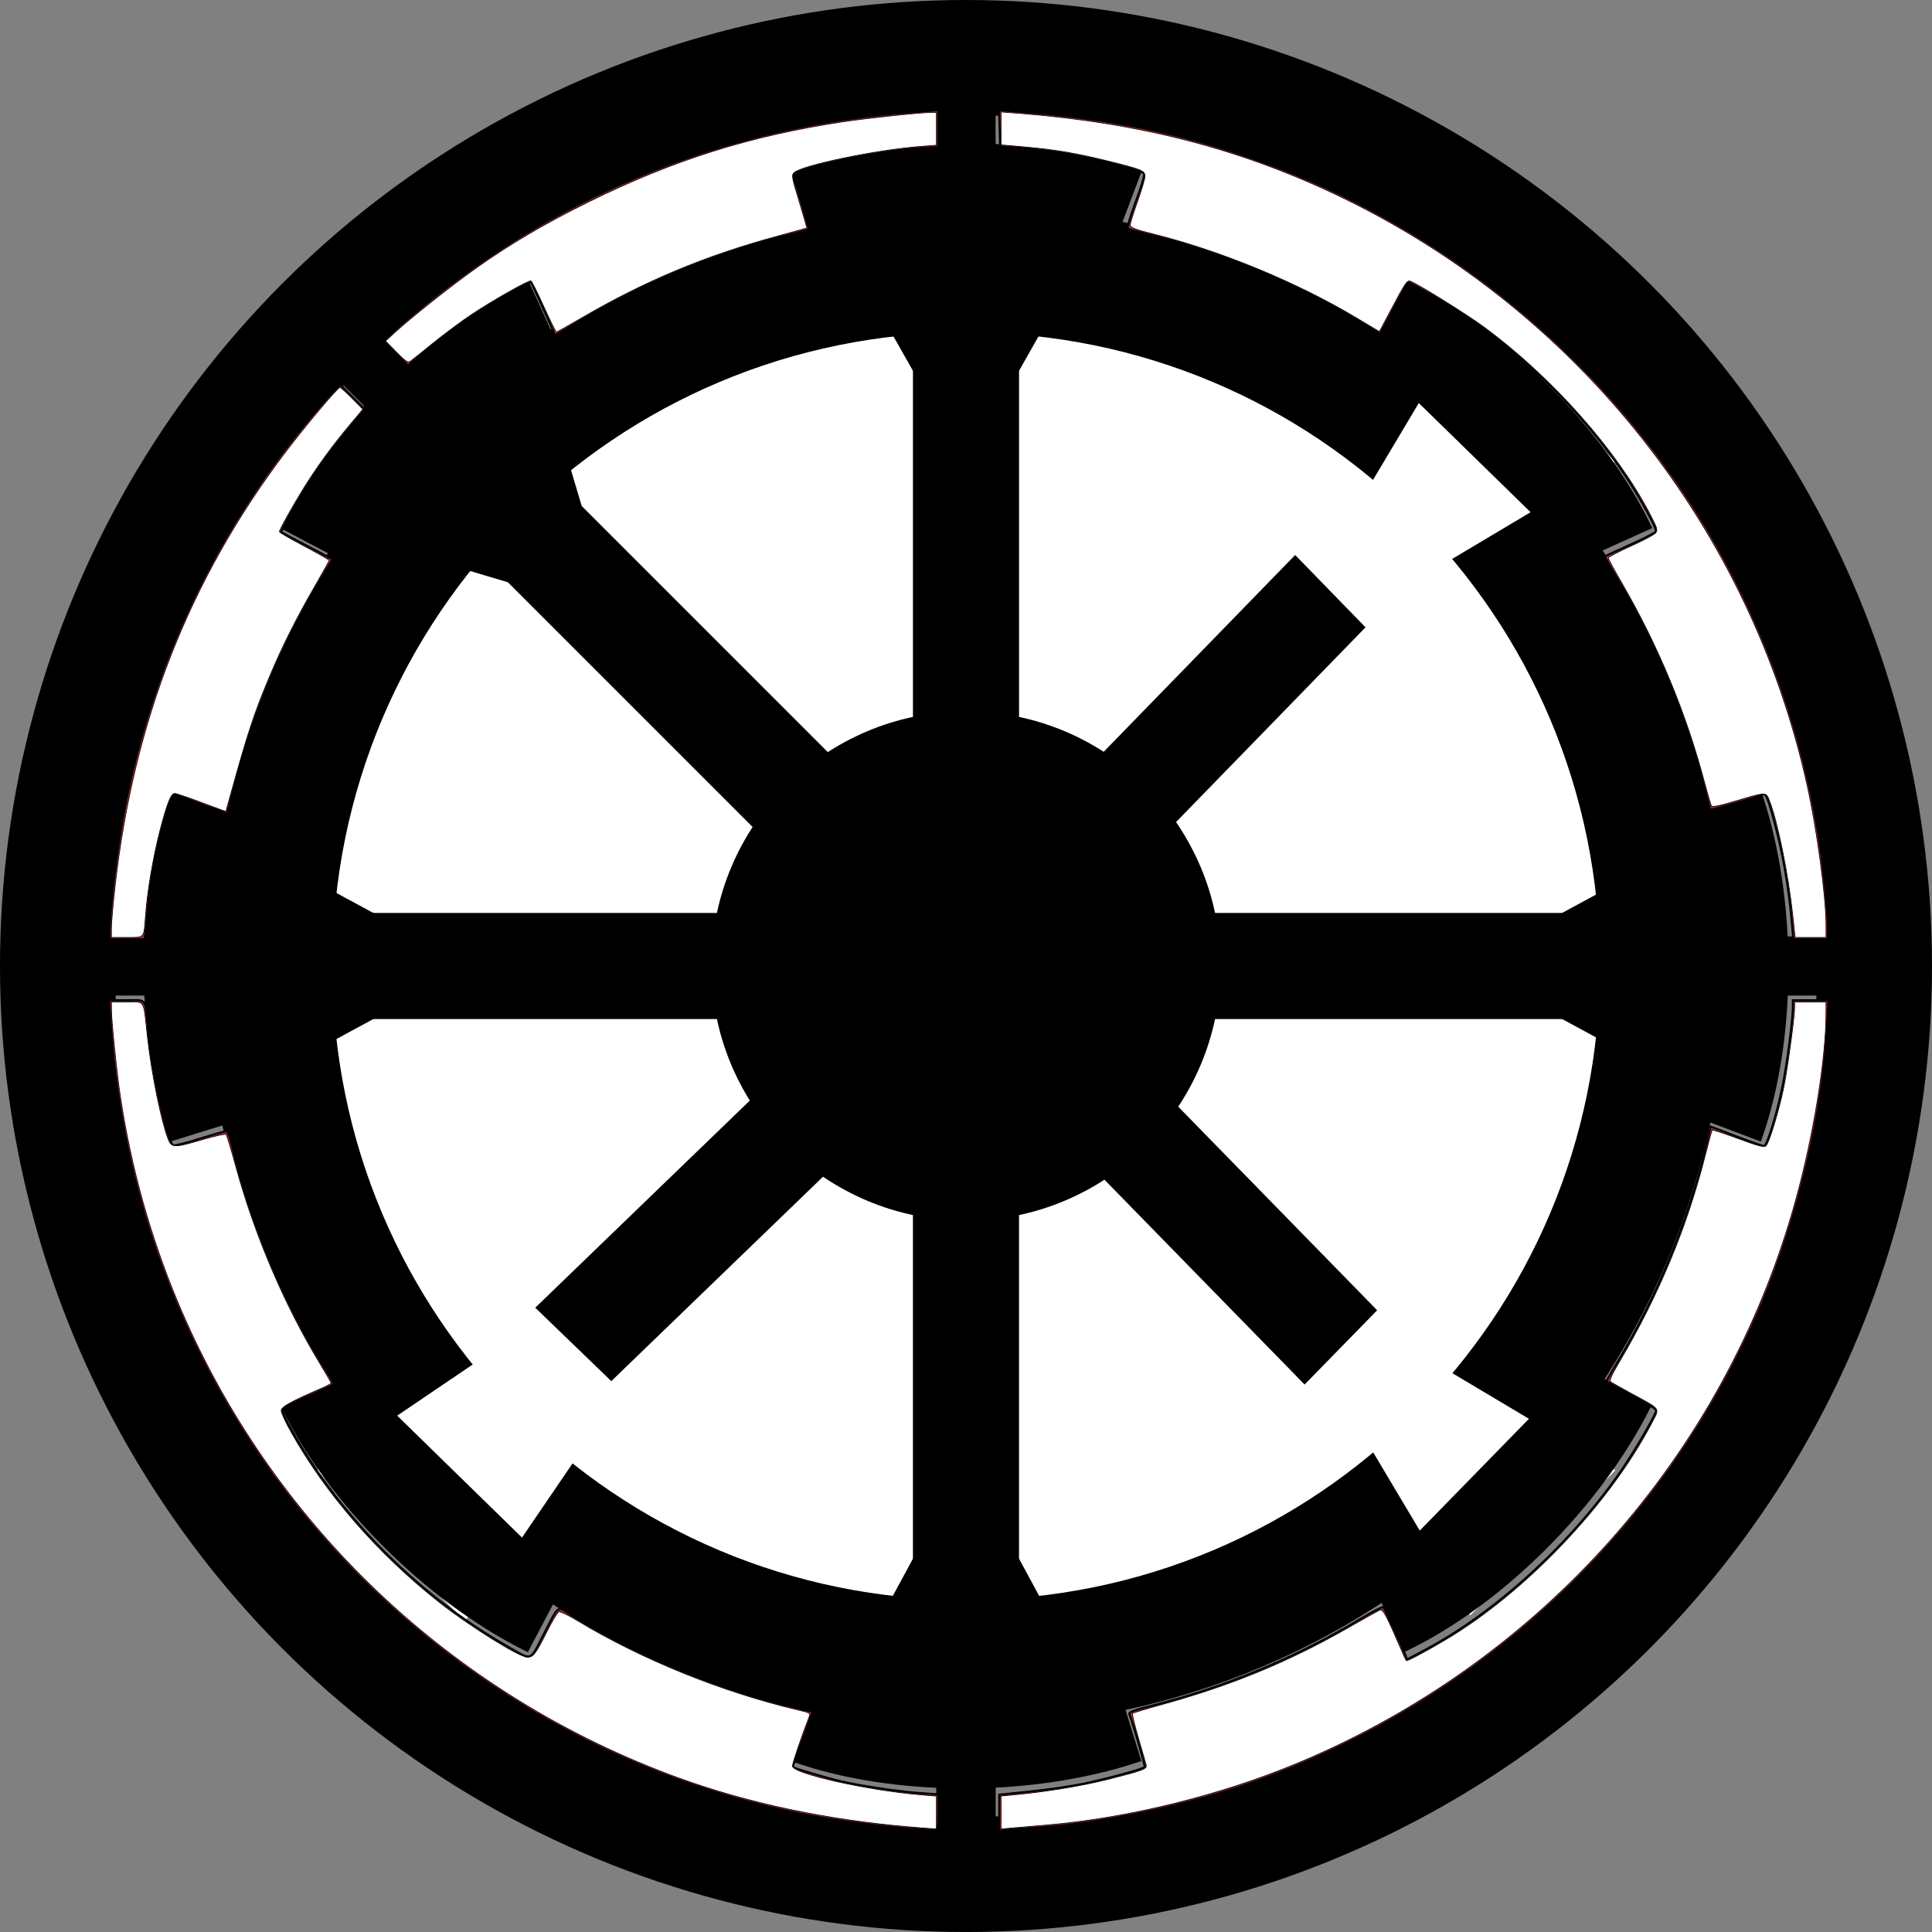 <?xml version="1.0" encoding="UTF-8" standalone="no"?>
<svg
   xmlns:dc="http://purl.org/dc/elements/1.1/"
   xmlns:cc="http://creativecommons.org/ns#"
   xmlns:rdf="http://www.w3.org/1999/02/22-rdf-syntax-ns#"
   xmlns:svg="http://www.w3.org/2000/svg"
   xmlns="http://www.w3.org/2000/svg"
   xmlns:xlink="http://www.w3.org/1999/xlink"
   xmlns:sodipodi="http://sodipodi.sourceforge.net/DTD/sodipodi-0.dtd"
   xmlns:inkscape="http://www.inkscape.org/namespaces/inkscape"
   inkscape:export-ydpi="64"
   inkscape:export-xdpi="64"
   inkscape:export-filename="C:\Users\comma\Documents\Burning Wheel\burningRepublic2.png"
   width="99.071mm"
   height="99.071mm"
   viewBox="0 0 99.071 99.071"
   version="1.1"
   id="svg8"
   sodipodi:docname="burningRepublic.svg"
   inkscape:version="1.0rc1 (09960d6f05, 2020-04-09)">
  <rect x="0" y="0" width="99.071" height="99.071" fill="#808080" stroke="none"/>
  <defs
     id="defs2">
    <pattern
       patternUnits="userSpaceOnUse"
       width="42.143"
       height="32.321"
       patternTransform="translate(215,528.393)"
       id="pattern863">
      <path
         d="M 0,0 H 42.143 V 32.321 H 0 Z"
         style="fill:#ffffff;fill-opacity:1;stroke:none;stroke-width:20;stroke-miterlimit:4;stroke-dasharray:none;stroke-opacity:1"
         id="rect853"
         inkscape:connector-curvature="0" />
    </pattern>
  </defs>
  <sodipodi:namedview
     fit-margin-bottom="0"
     fit-margin-right="0"
     fit-margin-left="0"
     fit-margin-top="0"
     inkscape:pagecheckerboard="true"
     inkscape:snap-global="false"
     inkscape:snap-nodes="false"
     inkscape:object-nodes="false"
     id="base"
     pagecolor="#ffffff"
     bordercolor="#666666"
     borderopacity="1.0"
     inkscape:pageopacity="0.0"
     inkscape:pageshadow="2"
     inkscape:zoom="2.8"
     inkscape:cx="139.10042"
     inkscape:cy="141.90782"
     inkscape:document-units="mm"
     inkscape:current-layer="layer1"
     inkscape:document-rotation="0"
     showgrid="false"
     inkscape:snap-object-midpoints="false"
     inkscape:snap-midpoints="false"
     inkscape:snap-intersection-paths="false"
     inkscape:window-width="3840"
     inkscape:window-height="2081"
     inkscape:window-x="-9"
     inkscape:window-y="-9"
     inkscape:window-maximized="1"
     inkscape:snap-others="false"
     showguides="true"
     inkscape:snap-center="false">
    <sodipodi:guide
       position="46.027,48.48"
       orientation="0,793.701"
       id="guide7526" />
    <sodipodi:guide
       position="156.536,193.674"
       orientation="1122.52,0"
       id="guide7528" />
    <sodipodi:guide
       position="156.536,-103.326"
       orientation="0,-793.701"
       id="guide7530" />
    <sodipodi:guide
       position="49.536,49.536"
       orientation="-1122.52,0"
       id="guide7532" />
  </sodipodi:namedview>
  <g
     transform="translate(-53.464,-94.603)"
     inkscape:label="Layer 1"
     inkscape:groupmode="layer"
     id="layer1">
    <g
       style="fill:none;fill-opacity:1;stroke:#000000;stroke-width:5.9;stroke-miterlimit:4;stroke-dasharray:none;stroke-opacity:1"
       id="g7535"
       transform="translate(3.308,0.13)">
      <circle
         r="46.586"
         cy="144.009"
         cx="99.691"
         id="path835"
         style="fill:none;fill-opacity:1;stroke:#000000;stroke-width:5.9;stroke-miterlimit:4;stroke-dasharray:none;stroke-opacity:1" />
    </g>
    <g
       id="g857"
       style="opacity:1;stroke:#000000;stroke-width:1.589;stroke-miterlimit:4;stroke-dasharray:none;stroke-opacity:1"
       transform="matrix(0.944,0,0,0.944,8.898,8.205)">
      <path
         style="color:#000000;font-style:normal;font-variant:normal;font-weight:normal;font-stretch:normal;font-size:medium;line-height:normal;font-family:sans-serif;font-variant-ligatures:normal;font-variant-position:normal;font-variant-caps:normal;font-variant-numeric:normal;font-variant-alternates:normal;font-variant-east-asian:normal;font-feature-settings:normal;font-variation-settings:normal;text-indent:0;text-align:start;text-decoration:none;text-decoration-line:none;text-decoration-style:solid;text-decoration-color:#000000;letter-spacing:normal;word-spacing:normal;text-transform:none;writing-mode:lr-tb;direction:ltr;text-orientation:mixed;dominant-baseline:auto;baseline-shift:baseline;text-anchor:start;white-space:normal;shape-padding:0;shape-margin:0;inline-size:0;clip-rule:nonzero;display:inline;overflow:visible;visibility:visible;isolation:auto;mix-blend-mode:normal;color-interpolation:sRGB;color-interpolation-filters:linearRGB;solid-color:#000000;solid-opacity:1;vector-effect:none;fill:#ffffff;fill-opacity:1;fill-rule:nonzero;stroke:#000000;stroke-width:1.589;stroke-linecap:butt;stroke-linejoin:miter;stroke-miterlimit:4;stroke-dasharray:none;stroke-dashoffset:0;stroke-opacity:1;color-rendering:auto;image-rendering:auto;shape-rendering:auto;text-rendering:auto;enable-background:accumulate;stop-color:#000000;stop-opacity:1"
         d="m 137.56,144.009 c 0,20.914 -16.954,37.869 -37.869,37.869 -20.914,0 -37.869,-16.954 -37.869,-37.869 -3e-6,-20.914 16.954,-37.869 37.869,-37.869 20.914,0 37.869,16.954 37.869,37.869 z"
         id="path859"
         inkscape:connector-curvature="0" />
      <path
         style="color:#000000;font-style:normal;font-variant:normal;font-weight:normal;font-stretch:normal;font-size:medium;line-height:normal;font-family:sans-serif;font-variant-ligatures:normal;font-variant-position:normal;font-variant-caps:normal;font-variant-numeric:normal;font-variant-alternates:normal;font-variant-east-asian:normal;font-feature-settings:normal;font-variation-settings:normal;text-indent:0;text-align:start;text-decoration:none;text-decoration-line:none;text-decoration-style:solid;text-decoration-color:#000000;letter-spacing:normal;word-spacing:normal;text-transform:none;writing-mode:lr-tb;direction:ltr;text-orientation:mixed;dominant-baseline:auto;baseline-shift:baseline;text-anchor:start;white-space:normal;shape-padding:0;shape-margin:0;inline-size:0;clip-rule:nonzero;display:inline;overflow:visible;visibility:visible;isolation:auto;mix-blend-mode:normal;color-interpolation:sRGB;color-interpolation-filters:linearRGB;solid-color:#000000;solid-opacity:1;vector-effect:none;fill:#000000;fill-opacity:1;fill-rule:nonzero;stroke:#000000;stroke-width:1.589;stroke-linecap:butt;stroke-linejoin:miter;stroke-miterlimit:4;stroke-dasharray:none;stroke-dashoffset:0;stroke-opacity:1;color-rendering:auto;image-rendering:auto;shape-rendering:auto;text-rendering:auto;enable-background:accumulate;stop-color:#000000;stop-opacity:1"
         d="m 99.691,103.494 c -22.344,0 -40.516,18.171 -40.516,40.516 3e-6,22.344 18.171,40.514 40.516,40.514 22.344,0 40.514,-18.169 40.514,-40.514 0,-22.344 -18.169,-40.516 -40.514,-40.516 z m 0,5.291 c 19.485,0 35.223,15.74 35.223,35.225 0,19.485 -15.738,35.223 -35.223,35.223 -19.485,0 -35.223,-15.738 -35.223,-35.223 -3e-6,-19.485 15.738,-35.225 35.223,-35.225 z"
         id="path861"
         inkscape:connector-curvature="0" />
    </g>
    <path
       style="fill:#ffffff;fill-opacity:1;stroke:none;stroke-width:0.1;stroke-miterlimit:4;stroke-dasharray:none;stroke-opacity:1"
       d="m 79.947,163.053 4.43,4.312 -7.073,10.38 -7.607,-7.748 z"
       id="use7539"
       inkscape:connector-curvature="0"
       sodipodi:nodetypes="ccccc" />
    <path
       id="use7547"
       style="fill:#ffffff;fill-opacity:1;stroke:#000000;stroke-width:0;stroke-miterlimit:4;stroke-dasharray:none;stroke-opacity:1"
       d="m 125.509,124.706 -3.077,-3.077 6.425,-10.791 7.442,7.442 z"
       inkscape:tile-x0="-5.7376079"
       inkscape:tile-y0="100.71444"
       inkscape:connector-curvature="0"
       inkscape:transform-center-y="-35.745367"
       sodipodi:nodetypes="ccccc" />
    <path
       id="use7537"
       style="fill:#000000;fill-opacity:1;stroke:#000000;stroke-width:0.258;stroke-miterlimit:4;stroke-dasharray:none;stroke-opacity:1"
       d="m 100.823,173.796 h 4.352 l 3.086,5.703 H 97.736 Z"
       inkscape:tile-x0="-5.7376079"
       inkscape:tile-y0="100.71444"
       inkscape:connector-curvature="0"
       inkscape:transform-center-y="-16.743635"
       sodipodi:nodetypes="ccccc" />
    <path
       id="use7545"
       style="fill:#000000;fill-opacity:1;stroke:#000000;stroke-width:0.093;stroke-miterlimit:4;stroke-dasharray:none;stroke-opacity:1"
       d="m 105.175,114.481 h -4.352 l -3.222,-5.683 h 10.794 z"
       inkscape:tile-x0="-5.7376079"
       inkscape:tile-y0="100.71444"
       inkscape:connector-curvature="0"
       inkscape:transform-center-y="-17.078516"
       sodipodi:nodetypes="ccccc" />
    <path
       id="use7549"
       style="fill:#000000;fill-opacity:1;stroke:#000000;stroke-width:0.09;stroke-miterlimit:4;stroke-dasharray:none;stroke-opacity:1"
       d="m 132.657,146.314 v -4.352 l 5.703,-3.087 v 10.525 z"
       inkscape:tile-x0="-5.7376079"
       inkscape:tile-y0="100.71444"
       inkscape:connector-curvature="0"
       inkscape:transform-center-y="-35.745371"
       sodipodi:nodetypes="ccccc" />
    <path
       id="use7551"
       style="fill:#ffffff;fill-opacity:1;stroke:#000000;stroke-width:0;stroke-miterlimit:4;stroke-dasharray:none;stroke-opacity:1"
       d="m 122.432,166.648 3.077,-3.077 10.79,6.426 -7.442,7.442 z"
       inkscape:tile-x0="-5.7376079"
       inkscape:tile-y0="100.71444"
       inkscape:connector-curvature="0"
       inkscape:transform-center-y="-35.745374"
       sodipodi:nodetypes="ccccc" />
    <ellipse
       style="fill:#000000;fill-opacity:1;stroke:none;stroke-width:0;stroke-miterlimit:4;stroke-dasharray:none;stroke-dashoffset:0;stroke-opacity:1"
       id="path7555"
       cx="102.999"
       cy="144.138"
       rx="13.056"
       ry="13.056" />
    <rect
       style="fill:#000000;fill-opacity:1;stroke:none;stroke-width:0;stroke-miterlimit:4;stroke-dasharray:none;stroke-dashoffset:0;stroke-opacity:1"
       id="rect7557"
       width="20.766"
       height="4.352"
       x="111.891"
       y="141.963"
       inkscape:tile-cx="0.00079471861"
       inkscape:tile-cy="145.1943"
       inkscape:tile-w="21.999078"
       inkscape:tile-h="4.6103987"
       inkscape:tile-x0="9.4212501"
       inkscape:tile-y0="142.88897"
       inkscape:transform-center-x="-19.274978"
       inkscape:transform-center-y="-0.00012449407" />
    <use
       transform="matrix(1.25,0,0,1.25,-30.569,-36.035)"
       style="stroke-width:5;stroke-miterlimit:4;stroke-dasharray:none"
       x="0"
       y="0"
       inkscape:tiled-clone-of="#rect7557"
       xlink:href="#rect7557"
       id="use7591"
       inkscape:transform-center-x="-19.275529"
       inkscape:transform-center-y="100.79077"
       width="100%"
       height="100%" />
    <use
       style="stroke-width:5;stroke-miterlimit:4;stroke-dasharray:none"
       x="0"
       y="0"
       inkscape:tiled-clone-of="#rect7557"
       xlink:href="#rect7557"
       transform="matrix(0.855,0.875,-0.855,0.875,132.04,-78.5)"
       id="use7593"
       inkscape:transform-center-x="-9.5919155"
       inkscape:transform-center-y="82.395925"
       width="100%"
       height="100%" />
    <use
       style="stroke-width:5;stroke-miterlimit:4;stroke-dasharray:none"
       x="0"
       y="0"
       inkscape:tiled-clone-of="#rect7557"
       xlink:href="#rect7557"
       transform="matrix(0,1.25,-1.25,0,283.172,10.571)"
       id="use7595"
       inkscape:transform-center-x="-0.00066834126"
       inkscape:transform-center-y="120.06587"
       width="100%"
       height="100%" />
    <use
       style="stroke:#000000;stroke-width:10.06;stroke-miterlimit:4;stroke-dasharray:none;stroke-opacity:1"
       x="0"
       y="0"
       inkscape:tiled-clone-of="#rect7557"
       xlink:href="#rect7557"
       transform="matrix(-0.896,0.865,-0.896,-0.865,330.87,173.475)"
       id="use7597"
       inkscape:transform-center-x="10.042434"
       inkscape:transform-center-y="81.419131"
       width="100%"
       height="100%" />
    <use
       style="stroke-width:5;stroke-miterlimit:4;stroke-dasharray:none"
       x="0"
       y="0"
       inkscape:tiled-clone-of="#rect7557"
       xlink:href="#rect7557"
       transform="matrix(-1.25,0,0,-1.25,236.567,324.312)"
       id="use7599"
       inkscape:transform-center-x="19.274427"
       inkscape:transform-center-y="100.79101"
       width="100%"
       height="100%" />
    <use
       style="stroke-width:5;stroke-miterlimit:4;stroke-dasharray:none"
       x="0"
       y="0"
       inkscape:tiled-clone-of="#rect7557"
       xlink:href="#rect7557"
       transform="matrix(-0.884,-0.884,0.884,-0.884,70.044,365.987)"
       id="use7601"
       inkscape:transform-center-x="13.628999"
       inkscape:transform-center-y="87.161505"
       width="100%"
       height="100%" />
    <use
       style="stroke-width:5;stroke-miterlimit:4;stroke-dasharray:none"
       x="0"
       y="0"
       inkscape:tiled-clone-of="#rect7557"
       xlink:href="#rect7557"
       transform="matrix(0,-1.25,1.25,0,-77.174,277.706)"
       id="use7603"
       inkscape:transform-center-x="-0.00043501332"
       inkscape:transform-center-y="81.515913"
       width="100%"
       height="100%" />
    <use
       style="stroke-width:5;stroke-miterlimit:4;stroke-dasharray:none"
       x="0"
       y="0"
       inkscape:tiled-clone-of="#rect7557"
       xlink:href="#rect7557"
       transform="matrix(0.829,-0.852,0.829,0.852,-107.781,115.135)"
       id="use7605"
       inkscape:transform-center-x="-9.3003294"
       inkscape:transform-center-y="61.121364"
       width="100%"
       height="100%" />
    <path
       inkscape:transform-center-x="32.509277"
       inkscape:connector-curvature="0"
       inkscape:tile-y0="139.27684"
       inkscape:tile-x0="-37.802786"
       d="m 73.342,141.963 v 4.352 l -5.703,3.086 v -10.525 z"
       style="fill:#000000;fill-opacity:1;stroke:#000000;stroke-width:0.258;stroke-miterlimit:4;stroke-dasharray:none;stroke-opacity:1"
       id="use7697"
       sodipodi:nodetypes="ccccc" />
    <path
       inkscape:transform-center-x="32.509277"
       inkscape:connector-curvature="0"
       inkscape:tile-y0="139.27684"
       inkscape:tile-x0="-37.802786"
       d="m 83.567,121.629 -3.077,3.077 -6.215,-1.85 7.442,-7.442 z"
       style="fill:#000000;fill-opacity:1;stroke:#000000;stroke-width:0.09;stroke-miterlimit:4;stroke-dasharray:none;stroke-opacity:1"
       id="use7699"
       inkscape:transform-center-y="1.6006283e-06"
       sodipodi:nodetypes="ccccc" />
    <rect
       style="fill:#000000;fill-opacity:1;stroke:#000000;stroke-width:0.923;stroke-miterlimit:4;stroke-dasharray:none;stroke-dashoffset:0;stroke-opacity:1"
       id="rect8410"
       width="2.111"
       height="9.756"
       x="101.943"
       y="179.65"
       inkscape:transform-center-y="40.389439"
       inkscape:tile-cx="0"
       inkscape:tile-cy="145.19416"
       inkscape:tile-w="3.0340148"
       inkscape:tile-h="10.67843"
       inkscape:tile-x0="-1.5170074"
       inkscape:tile-y0="180.24439" />
    <use
       style="stroke:#000000;stroke-width:100;stroke-miterlimit:4;stroke-dasharray:none;stroke-opacity:1"
       x="0"
       y="0"
       inkscape:tiled-clone-of="#rect8410"
       xlink:href="#rect8410"
       id="use8460"
       inkscape:transform-center-y="147.16765"
       width="100%"
       height="100%" />
    <use
       style="stroke:#000000;stroke-width:100;stroke-miterlimit:4;stroke-dasharray:none;stroke-opacity:1"
       x="0"
       y="0"
       inkscape:tiled-clone-of="#rect8410"
       xlink:href="#rect8410"
       transform="rotate(90,102.999,144.138)"
       id="use8464"
       inkscape:transform-center-x="40.389447"
       inkscape:transform-center-y="106.7782"
       width="100%"
       height="100%" />
    <use
       style="stroke:#000000;stroke-width:100;stroke-miterlimit:4;stroke-dasharray:none;stroke-opacity:1"
       x="0"
       y="0"
       inkscape:tiled-clone-of="#rect8410"
       xlink:href="#rect8410"
       transform="rotate(135,102.999,144.138)"
       id="use8466"
       inkscape:transform-center-x="28.559652"
       inkscape:transform-center-y="78.218552"
       width="100%"
       height="100%" />
    <use
       style="stroke:#000000;stroke-width:100;stroke-miterlimit:4;stroke-dasharray:none;stroke-opacity:1"
       x="0"
       y="0"
       inkscape:tiled-clone-of="#rect8410"
       xlink:href="#rect8410"
       transform="rotate(180,102.999,144.138)"
       id="use8468"
       inkscape:transform-center-y="66.388757"
       width="100%"
       height="100%" />
    <use
       style="stroke:#000000;stroke-width:100;stroke-miterlimit:4;stroke-dasharray:none;stroke-opacity:1"
       x="0"
       y="0"
       inkscape:tiled-clone-of="#rect8410"
       xlink:href="#rect8410"
       transform="rotate(-90,102.999,144.138)"
       id="use8472"
       inkscape:transform-center-x="-40.389447"
       inkscape:transform-center-y="106.7782"
       width="100%"
       height="100%" />
    <path
       id="rect8482"
       style="fill:#000000;fill-opacity:1;stroke:#000000;stroke-width:0.411;stroke-miterlimit:4;stroke-dasharray:none;stroke-dashoffset:0;stroke-opacity:1"
       d="m 94.261,103.5 c 5.435,-1.8 12.452,-1.749 17.476,0 l -1.308,3.466 -15.038,0.178 z"
       inkscape:connector-curvature="0"
       sodipodi:nodetypes="ccccc"
       inkscape:transform-center-x="-3.42e-05"
       inkscape:transform-center-y="-39.481989"
       inkscape:tile-cx="-8.0032296e-16"
       inkscape:tile-cy="145.19417"
       inkscape:tile-w="17.998664"
       inkscape:tile-h="5.3903232"
       inkscape:tile-x0="-8.9939469"
       inkscape:tile-y0="103.01661" />
    <use
       style="fill:#000000;fill-opacity:1;stroke:#000000;stroke-width:100;stroke-miterlimit:4;stroke-dasharray:none;stroke-opacity:1"
       x="0"
       y="0"
       inkscape:tiled-clone-of="#rect8482"
       xlink:href="#rect8482"
       id="use8501"
       inkscape:transform-center-x="-3.42e-05"
       inkscape:transform-center-y="67.296225"
       width="100%"
       height="100%" />
    <use
       style="fill:#000000;fill-opacity:1;stroke:#000000;stroke-width:100;stroke-miterlimit:4;stroke-dasharray:none;stroke-opacity:1"
       x="0"
       y="0"
       inkscape:tiled-clone-of="#rect8482"
       xlink:href="#rect8482"
       transform="rotate(45,102.999,144.138)"
       id="use8503"
       inkscape:transform-center-x="-27.846956"
       inkscape:transform-center-y="78.805686"
       width="100%"
       height="100%" />
    <use
       style="fill:#000000;fill-opacity:1;stroke:#000000;stroke-width:100;stroke-miterlimit:4;stroke-dasharray:none;stroke-opacity:1"
       x="0"
       y="0"
       inkscape:tiled-clone-of="#rect8482"
       xlink:href="#rect8482"
       transform="rotate(90,102.999,144.138)"
       id="use8505"
       inkscape:transform-center-x="-39.481988"
       inkscape:transform-center-y="106.77825"
       width="100%"
       height="100%" />
    <use
       style="fill:#000000;fill-opacity:1;stroke:#000000;stroke-width:100;stroke-miterlimit:4;stroke-dasharray:none;stroke-opacity:1"
       x="0"
       y="0"
       inkscape:tiled-clone-of="#rect8482"
       xlink:href="#rect8482"
       transform="rotate(135,102.999,144.138)"
       id="use8507"
       inkscape:transform-center-x="-27.972527"
       inkscape:transform-center-y="134.62517"
       width="100%"
       height="100%" />
    <use
       style="fill:#000000;fill-opacity:1;stroke:#000000;stroke-width:100;stroke-miterlimit:4;stroke-dasharray:none;stroke-opacity:1"
       x="0"
       y="0"
       inkscape:tiled-clone-of="#rect8482"
       xlink:href="#rect8482"
       transform="rotate(180,102.999,144.138)"
       id="use8509"
       inkscape:transform-center-x="3.42e-05"
       inkscape:transform-center-y="146.2602"
       width="100%"
       height="100%" />
    <use
       style="fill:#000000;fill-opacity:1;stroke:#000000;stroke-width:100;stroke-miterlimit:4;stroke-dasharray:none;stroke-opacity:1"
       x="0"
       y="0"
       inkscape:tiled-clone-of="#rect8482"
       xlink:href="#rect8482"
       transform="rotate(-135,102.999,144.138)"
       id="use8511"
       inkscape:transform-center-x="27.846956"
       inkscape:transform-center-y="134.75074"
       width="100%"
       height="100%" />
    <use
       style="fill:#000000;fill-opacity:1;stroke:#000000;stroke-width:100;stroke-miterlimit:4;stroke-dasharray:none;stroke-opacity:1"
       x="0"
       y="0"
       inkscape:tiled-clone-of="#rect8482"
       xlink:href="#rect8482"
       transform="rotate(-90,102.999,144.138)"
       id="use8513"
       inkscape:transform-center-x="39.481988"
       inkscape:transform-center-y="106.77818"
       width="100%"
       height="100%" />
    <use
       style="fill:#000000;fill-opacity:1;stroke:#000000;stroke-width:100;stroke-miterlimit:4;stroke-dasharray:none;stroke-opacity:1"
       x="0"
       y="0"
       inkscape:tiled-clone-of="#rect8482"
       xlink:href="#rect8482"
       transform="rotate(-45,102.999,144.138)"
       id="use8515"
       inkscape:transform-center-x="27.972527"
       inkscape:transform-center-y="78.931257"
       width="100%"
       height="100%" />
    <path
       transform="scale(0.265)"
       inkscape:connector-curvature="0"
       id="path885"
       d="m 380.275,711.003 c -4.788,-0.246 -13.462,-1.26 -19.282,-2.254 -45.099,-7.708 -85.488,-34.158 -110.706,-72.501 -16.068,-24.431 -25.305,-52.259 -27.176,-81.875 l -0.243,-3.839 h 3.429 c 4.007,0 3.528,-0.723 4.144,6.25 0.674,7.62 3.737,21.414 4.85,21.841 0.25,0.096 2.536,-0.48 5.081,-1.28 2.545,-0.8 4.855,-1.454 5.134,-1.454 0.353,0 0.811,1.278 1.505,4.196 3.26,13.717 10.249,30.171 17.971,42.313 1.365,2.146 1.462,2.436 0.911,2.716 -0.34,0.172 -2.546,1.167 -4.903,2.21 -2.357,1.043 -4.419,2.011 -4.581,2.151 -0.619,0.533 4.101,8.706 8.449,14.628 9.439,12.857 22.016,24.097 35.418,31.655 4.581,2.583 3.913,2.851 6.776,-2.725 2.814,-5.482 2.527,-5.243 4.655,-3.882 12.09,7.73 29.077,14.822 43.569,18.191 1.964,0.457 3.618,0.858 3.674,0.893 0.057,0.034 -0.795,2.432 -1.893,5.328 -1.098,2.896 -1.948,5.31 -1.889,5.364 0.268,0.246 6.48,2.078 9.214,2.719 4.023,0.942 11.131,2.004 15.446,2.309 l 3.482,0.246 v 3.522 c 0,2.616 -0.115,3.505 -0.446,3.455 -0.246,-0.037 -1.411,-0.117 -2.589,-0.177 z"
       style="fill:#a02c2c;fill-opacity:1;stroke:#000000;stroke-width:0.378;stroke-miterlimit:4;stroke-dasharray:none;stroke-opacity:1" />
    <path
       transform="scale(0.265)"
       inkscape:connector-curvature="0"
       id="path887"
       d="m 395.097,707.777 v -3.515 l 5.982,-0.612 c 3.29,-0.336 7.911,-1.008 10.268,-1.493 4.276,-0.88 11.51,-2.836 11.889,-3.216 0.157,-0.157 -2.159,-8.155 -2.986,-10.309 -0.127,-0.331 1.131,-0.785 4.439,-1.604 13.612,-3.368 27.941,-9.315 40.051,-16.621 2.455,-1.481 4.57,-2.581 4.699,-2.444 0.227,0.241 3.604,7.6 4.266,9.297 l 0.325,0.834 3.479,-1.848 c 13.849,-7.356 28.505,-20.824 38.278,-35.177 2.565,-3.767 6.451,-10.499 6.451,-11.176 0,-0.22 -2.17,-1.545 -4.821,-2.944 -2.652,-1.4 -4.821,-2.613 -4.821,-2.697 0,-0.084 1.123,-2.017 2.495,-4.295 7.214,-11.979 13.327,-26.807 16.479,-39.969 l 1.2,-5.01 4.936,1.885 c 2.715,1.037 5.141,1.885 5.392,1.885 0.585,0 2.462,-6.09 3.589,-11.645 0.877,-4.324 1.979,-12.803 1.98,-15.23 l 4.3e-4,-1.339 h 3.448 3.448 l -0.219,4.732 c -0.77,16.657 -5.564,37.168 -12.584,53.841 -18.071,42.922 -52.932,76.108 -96.804,92.153 -13.488,4.933 -30.883,8.646 -44.254,9.446 -1.964,0.118 -4.254,0.297 -5.089,0.4 l -1.518,0.186 z"
       style="fill:#a02c2c;fill-opacity:1;stroke:#000000;stroke-width:0.378;stroke-miterlimit:4;stroke-dasharray:none;stroke-opacity:1" />
    <path
       transform="scale(0.265)"
       inkscape:connector-curvature="0"
       id="path889"
       d="m 222.958,537.588 c 0.015,-4.89 1.519,-17.121 3.061,-24.911 4.958,-25.033 15.232,-47.987 30.571,-68.3 3.288,-4.354 8.82,-10.944 10.255,-12.216 l 0.784,-0.695 2.366,2.366 2.366,2.366 -2.496,2.972 c -3.431,4.086 -5.337,6.641 -8.11,10.876 -2.396,3.658 -5.774,9.717 -5.537,9.93 0.071,0.063 2.325,1.267 5.01,2.674 l 4.881,2.559 -2.634,4.422 c -7.301,12.26 -12.774,25.419 -16.255,39.084 -0.771,3.026 -1.46,5.56 -1.53,5.631 -0.101,0.101 -6.559,-2.255 -9.931,-3.621 -0.478,-0.194 -0.758,0.282 -1.502,2.554 -1.931,5.895 -3.503,13.866 -3.967,20.113 -0.124,1.67 -0.306,3.558 -0.404,4.196 l -0.179,1.161 h -3.377 -3.377 z"
       style="fill:#a02c2c;fill-opacity:1;stroke:#000000;stroke-width:0.378;stroke-miterlimit:4;stroke-dasharray:none;stroke-opacity:1" />
    <path
       transform="scale(0.265)"
       inkscape:connector-curvature="0"
       id="path891"
       d="m 278.317,425.362 -2.295,-2.315 1.055,-1.114 c 1.672,-1.765 8.535,-7.43 13.019,-10.746 8.395,-6.208 15.439,-10.536 24.643,-15.143 20.478,-10.25 41.107,-15.779 65.268,-17.494 l 3.304,-0.234 v 3.555 3.555 l -3.355,0.22 c -9.014,0.592 -25.234,4.103 -24.756,5.358 0.525,1.378 3.15,10.318 3.052,10.392 -0.065,0.049 -2.522,0.697 -5.459,1.44 -13.275,3.357 -27.147,9.17 -39.117,16.391 -2.452,1.479 -4.484,2.659 -4.516,2.623 -0.032,-0.036 -1.06,-2.316 -2.284,-5.066 -1.224,-2.75 -2.27,-5.051 -2.323,-5.113 -0.164,-0.191 -4.468,2.075 -7.848,4.131 -4.184,2.546 -8.484,5.654 -12.592,9.1 -1.818,1.526 -3.35,2.774 -3.403,2.774 -0.053,0 -1.129,-1.042 -2.392,-2.315 z"
       style="fill:#a02c2c;fill-opacity:1;stroke:#000000;stroke-width:0.378;stroke-miterlimit:4;stroke-dasharray:none;stroke-opacity:1" />
    <path
       transform="scale(0.265)"
       inkscape:connector-curvature="0"
       id="path893"
       d="m 548.516,535.98 c -0.649,-7.599 -1.88,-14.499 -3.809,-21.349 -0.824,-2.926 -1.298,-4.075 -1.627,-3.948 -1.878,0.721 -10.193,3.115 -10.333,2.976 -0.096,-0.096 -0.656,-2.084 -1.244,-4.418 -3.48,-13.81 -9.399,-28.012 -16.777,-40.254 -1.401,-2.324 -2.493,-4.277 -2.427,-4.34 0.066,-0.063 2.287,-1.087 4.936,-2.276 2.649,-1.189 4.872,-2.331 4.941,-2.538 0.189,-0.567 -3.2,-6.723 -5.988,-10.879 -8.09,-12.058 -20.057,-23.859 -32.178,-31.732 -2.742,-1.781 -9.419,-5.618 -9.775,-5.618 -0.081,0 -1.305,2.21 -2.721,4.911 -1.416,2.701 -2.612,4.954 -2.657,5.007 -0.045,0.053 -1.834,-0.979 -3.974,-2.293 -11.609,-7.127 -26.694,-13.415 -39.785,-16.585 -2.652,-0.642 -4.957,-1.283 -5.124,-1.424 -0.166,-0.141 0.545,-2.527 1.58,-5.303 1.167,-3.131 1.755,-5.174 1.548,-5.381 -0.609,-0.609 -9.53,-2.883 -14.79,-3.77 -2.848,-0.48 -6.946,-0.995 -9.107,-1.143 l -3.929,-0.27 -0.103,-3.526 -0.103,-3.526 3.138,0.234 c 18.701,1.396 32.779,4.305 48.444,10.011 31.119,11.335 58.843,32.538 78.322,59.898 14.749,20.716 24.696,45.058 28.655,70.122 0.95,6.015 1.825,14.484 1.825,17.668 v 2.51 h -3.351 -3.351 z"
       style="fill:#a02c2c;fill-opacity:1;stroke:#000000;stroke-width:0.378;stroke-miterlimit:4;stroke-dasharray:none;stroke-opacity:1" />
    <path
       transform="scale(0.265)"
       inkscape:connector-curvature="0"
       id="path905"
       d="m 377.597,710.5 c -16.033,-1.385 -31.051,-4.569 -44.409,-9.416 -44.088,-15.997 -79.27,-49.473 -97.168,-92.456 -5.181,-12.443 -8.859,-25.61 -10.932,-39.137 -0.728,-4.751 -1.777,-14.921 -1.777,-17.229 v -1.371 h 3.029 c 3.558,0 3.12,-0.75 3.945,6.759 0.766,6.968 2.682,16.429 4.001,19.759 0.678,1.712 1.144,1.718 6.688,0.086 2.342,-0.689 4.377,-1.131 4.523,-0.982 0.145,0.149 1.013,3.003 1.928,6.342 3.617,13.2 9.409,26.759 16.214,37.96 1.194,1.966 2.172,3.677 2.172,3.802 0,0.125 -0.728,0.54 -1.617,0.921 -6.019,2.58 -8.026,3.686 -8.026,4.425 0,0.415 0.894,2.342 1.988,4.282 6.631,11.77 16.453,23.101 28.066,32.377 5.98,4.777 15.973,11.054 17.598,11.054 1.111,0 1.63,-0.681 3.749,-4.926 1.01,-2.022 2.051,-3.759 2.314,-3.86 0.263,-0.101 1.906,0.679 3.65,1.734 12.349,7.466 27.942,13.783 42.525,17.226 2.561,0.605 2.567,0.609 2.198,1.555 -1.387,3.561 -3.159,8.792 -3.159,9.325 0,1.453 14.573,4.716 24.911,5.577 l 2.946,0.246 v 3.168 3.168 l -0.982,-0.049 c -0.54,-0.027 -2.509,-0.181 -4.375,-0.342 z"
       style="fill:#ffffff;fill-opacity:1;stroke:#000000;stroke-width:0.135;stroke-miterlimit:4;stroke-dasharray:none;stroke-opacity:1" />
    <path
       transform="scale(0.265)"
       inkscape:connector-curvature="0"
       id="path907"
       d="m 223.311,536.516 c 1.2e-4,-1.031 0.33,-4.764 0.733,-8.295 3.624,-31.765 14.294,-58.985 32.692,-83.402 3.915,-5.196 10.344,-12.857 10.788,-12.857 0.15,0 1.213,0.949 2.361,2.11 l 2.088,2.11 -2.494,2.979 c -3.391,4.05 -6.451,8.245 -8.891,12.186 -2.198,3.55 -4.764,8.141 -4.772,8.537 -0.003,0.134 2.165,1.39 4.816,2.792 2.652,1.401 4.821,2.638 4.821,2.749 0,0.111 -1.266,2.39 -2.814,5.066 -3.479,6.013 -6.236,11.496 -8.572,17.052 -3.238,7.698 -4.305,10.943 -8.103,24.653 l -0.51,1.84 -4.701,-1.751 c -2.586,-0.963 -4.912,-1.751 -5.17,-1.751 -0.745,0 -1.451,1.731 -2.791,6.841 -1.355,5.168 -2.515,11.918 -2.877,16.731 -0.343,4.569 -0.105,4.286 -3.594,4.286 h -3.012 z"
       style="fill:#ffffff;fill-opacity:1;stroke:#000000;stroke-width:0.135;stroke-miterlimit:4;stroke-dasharray:none;stroke-opacity:1" />
    <path
       transform="scale(0.265)"
       inkscape:connector-curvature="0"
       id="path909"
       d="m 278.473,425.142 -2.127,-2.167 1.964,-1.793 c 3.197,-2.918 10.874,-8.994 15.601,-12.346 6.536,-4.635 13.32,-8.624 21.72,-12.77 16.462,-8.126 31.142,-12.757 49.121,-15.495 4.697,-0.715 15.138,-1.822 17.186,-1.822 h 1.014 v 3.172 3.172 l -3.125,0.242 c -8.512,0.66 -22.786,3.621 -24.411,5.064 -0.521,0.462 -0.433,0.963 0.976,5.566 0.851,2.782 1.511,5.094 1.465,5.139 -0.046,0.044 -2.517,0.738 -5.492,1.541 -14.025,3.788 -25.759,8.684 -38.13,15.911 -2.536,1.481 -4.705,2.692 -4.821,2.692 -0.116,-10e-4 -1.204,-2.207 -2.419,-4.903 -1.214,-2.696 -2.342,-4.946 -2.505,-5 -0.447,-0.149 -7.524,3.867 -11.53,6.542 -1.94,1.296 -5.244,3.748 -7.34,5.449 -2.097,1.701 -4.084,3.291 -4.416,3.534 -0.52,0.38 -0.899,0.141 -2.731,-1.726 z"
       style="fill:#ffffff;fill-opacity:1;stroke:#000000;stroke-width:0.135;stroke-miterlimit:4;stroke-dasharray:none;stroke-opacity:1" />
    <path
       transform="scale(0.265)"
       inkscape:connector-curvature="0"
       id="path911"
       d="m 548.691,534.373 c -0.856,-8.05 -2.981,-18.543 -4.55,-22.465 -0.683,-1.707 -0.457,-1.714 -6.901,0.198 -2.931,0.869 -4.173,1.1 -4.336,0.805 -0.126,-0.227 -0.741,-2.341 -1.367,-4.699 -3.507,-13.211 -8.873,-26.145 -15.873,-38.26 -1.49,-2.579 -2.709,-4.829 -2.709,-5 1.7e-4,-0.171 1.928,-1.182 4.285,-2.246 2.357,-1.064 4.534,-2.211 4.838,-2.547 0.506,-0.559 0.411,-0.886 -1.097,-3.779 -6.386,-12.252 -18.85,-26.305 -31.921,-35.992 -3.259,-2.415 -12.773,-8.347 -14.372,-8.961 -0.656,-0.252 -0.945,0.176 -4.003,5.946 l -2.015,3.802 -4.168,-2.506 c -11.517,-6.926 -26.372,-13.082 -39.494,-16.367 -3.611,-0.904 -4.554,-1.266 -4.554,-1.75 0,-0.336 0.643,-2.412 1.429,-4.615 0.786,-2.203 1.429,-4.373 1.429,-4.824 0,-1.071 -0.626,-1.333 -6.845,-2.873 -6.5,-1.609 -10.35,-2.27 -16.28,-2.795 l -4.732,-0.419 v -3.187 -3.187 l 3.125,0.241 c 23.801,1.838 43.392,6.916 62.768,16.268 45.832,22.122 79.189,64.293 90.129,113.946 1.886,8.559 3.621,21.473 3.621,26.954 v 2.332 h -2.989 -2.989 z"
       style="fill:#ffffff;fill-opacity:1;stroke:#000000;stroke-width:0.135;stroke-miterlimit:4;stroke-dasharray:none;stroke-opacity:1" />
    <path
       transform="scale(0.265)"
       inkscape:connector-curvature="0"
       id="path913"
       d="m 395.454,707.723 v -3.188 l 2.589,-0.244 c 6.192,-0.582 13.248,-1.751 18.261,-3.023 6.792,-1.724 7.464,-1.983 7.231,-2.788 -0.099,-0.344 -0.776,-2.678 -1.504,-5.187 -0.728,-2.509 -1.238,-4.648 -1.133,-4.753 0.105,-0.105 2.74,-0.896 5.855,-1.757 13.505,-3.735 24.442,-8.261 36.083,-14.933 2.976,-1.705 5.657,-3.195 5.96,-3.311 0.561,-0.215 1.232,1.027 3.876,7.173 0.591,1.375 1.122,2.551 1.178,2.613 0.165,0.181 3.516,-1.59 7.623,-4.028 15.41,-9.149 31.739,-26.302 39.882,-41.896 1.599,-3.062 1.932,-2.561 -3.761,-5.659 -2.062,-1.122 -3.937,-2.183 -4.166,-2.357 -0.298,-0.227 0.166,-1.299 1.635,-3.78 7.611,-12.855 13.163,-26.196 16.662,-40.033 0.665,-2.631 1.27,-4.844 1.344,-4.918 0.074,-0.074 2.352,0.682 5.064,1.68 4.044,1.488 5.01,1.73 5.38,1.346 0.601,-0.623 2.47,-6.769 3.358,-11.038 0.741,-3.567 2.152,-13.852 2.152,-15.693 v -1.058 h 3.036 3.036 l -0.004,2.232 c -0.015,8.886 -2.449,23.802 -5.931,36.339 -13.604,48.984 -49.119,89.062 -96.354,108.731 -14.997,6.245 -32.841,10.639 -48.604,11.968 -2.357,0.199 -5.29,0.449 -6.518,0.556 l -2.232,0.194 z"
       style="fill:#ffffff;fill-opacity:1;stroke:#000000;stroke-width:0.135;stroke-miterlimit:4;stroke-dasharray:none;stroke-opacity:1" />
  </g>
</svg>
